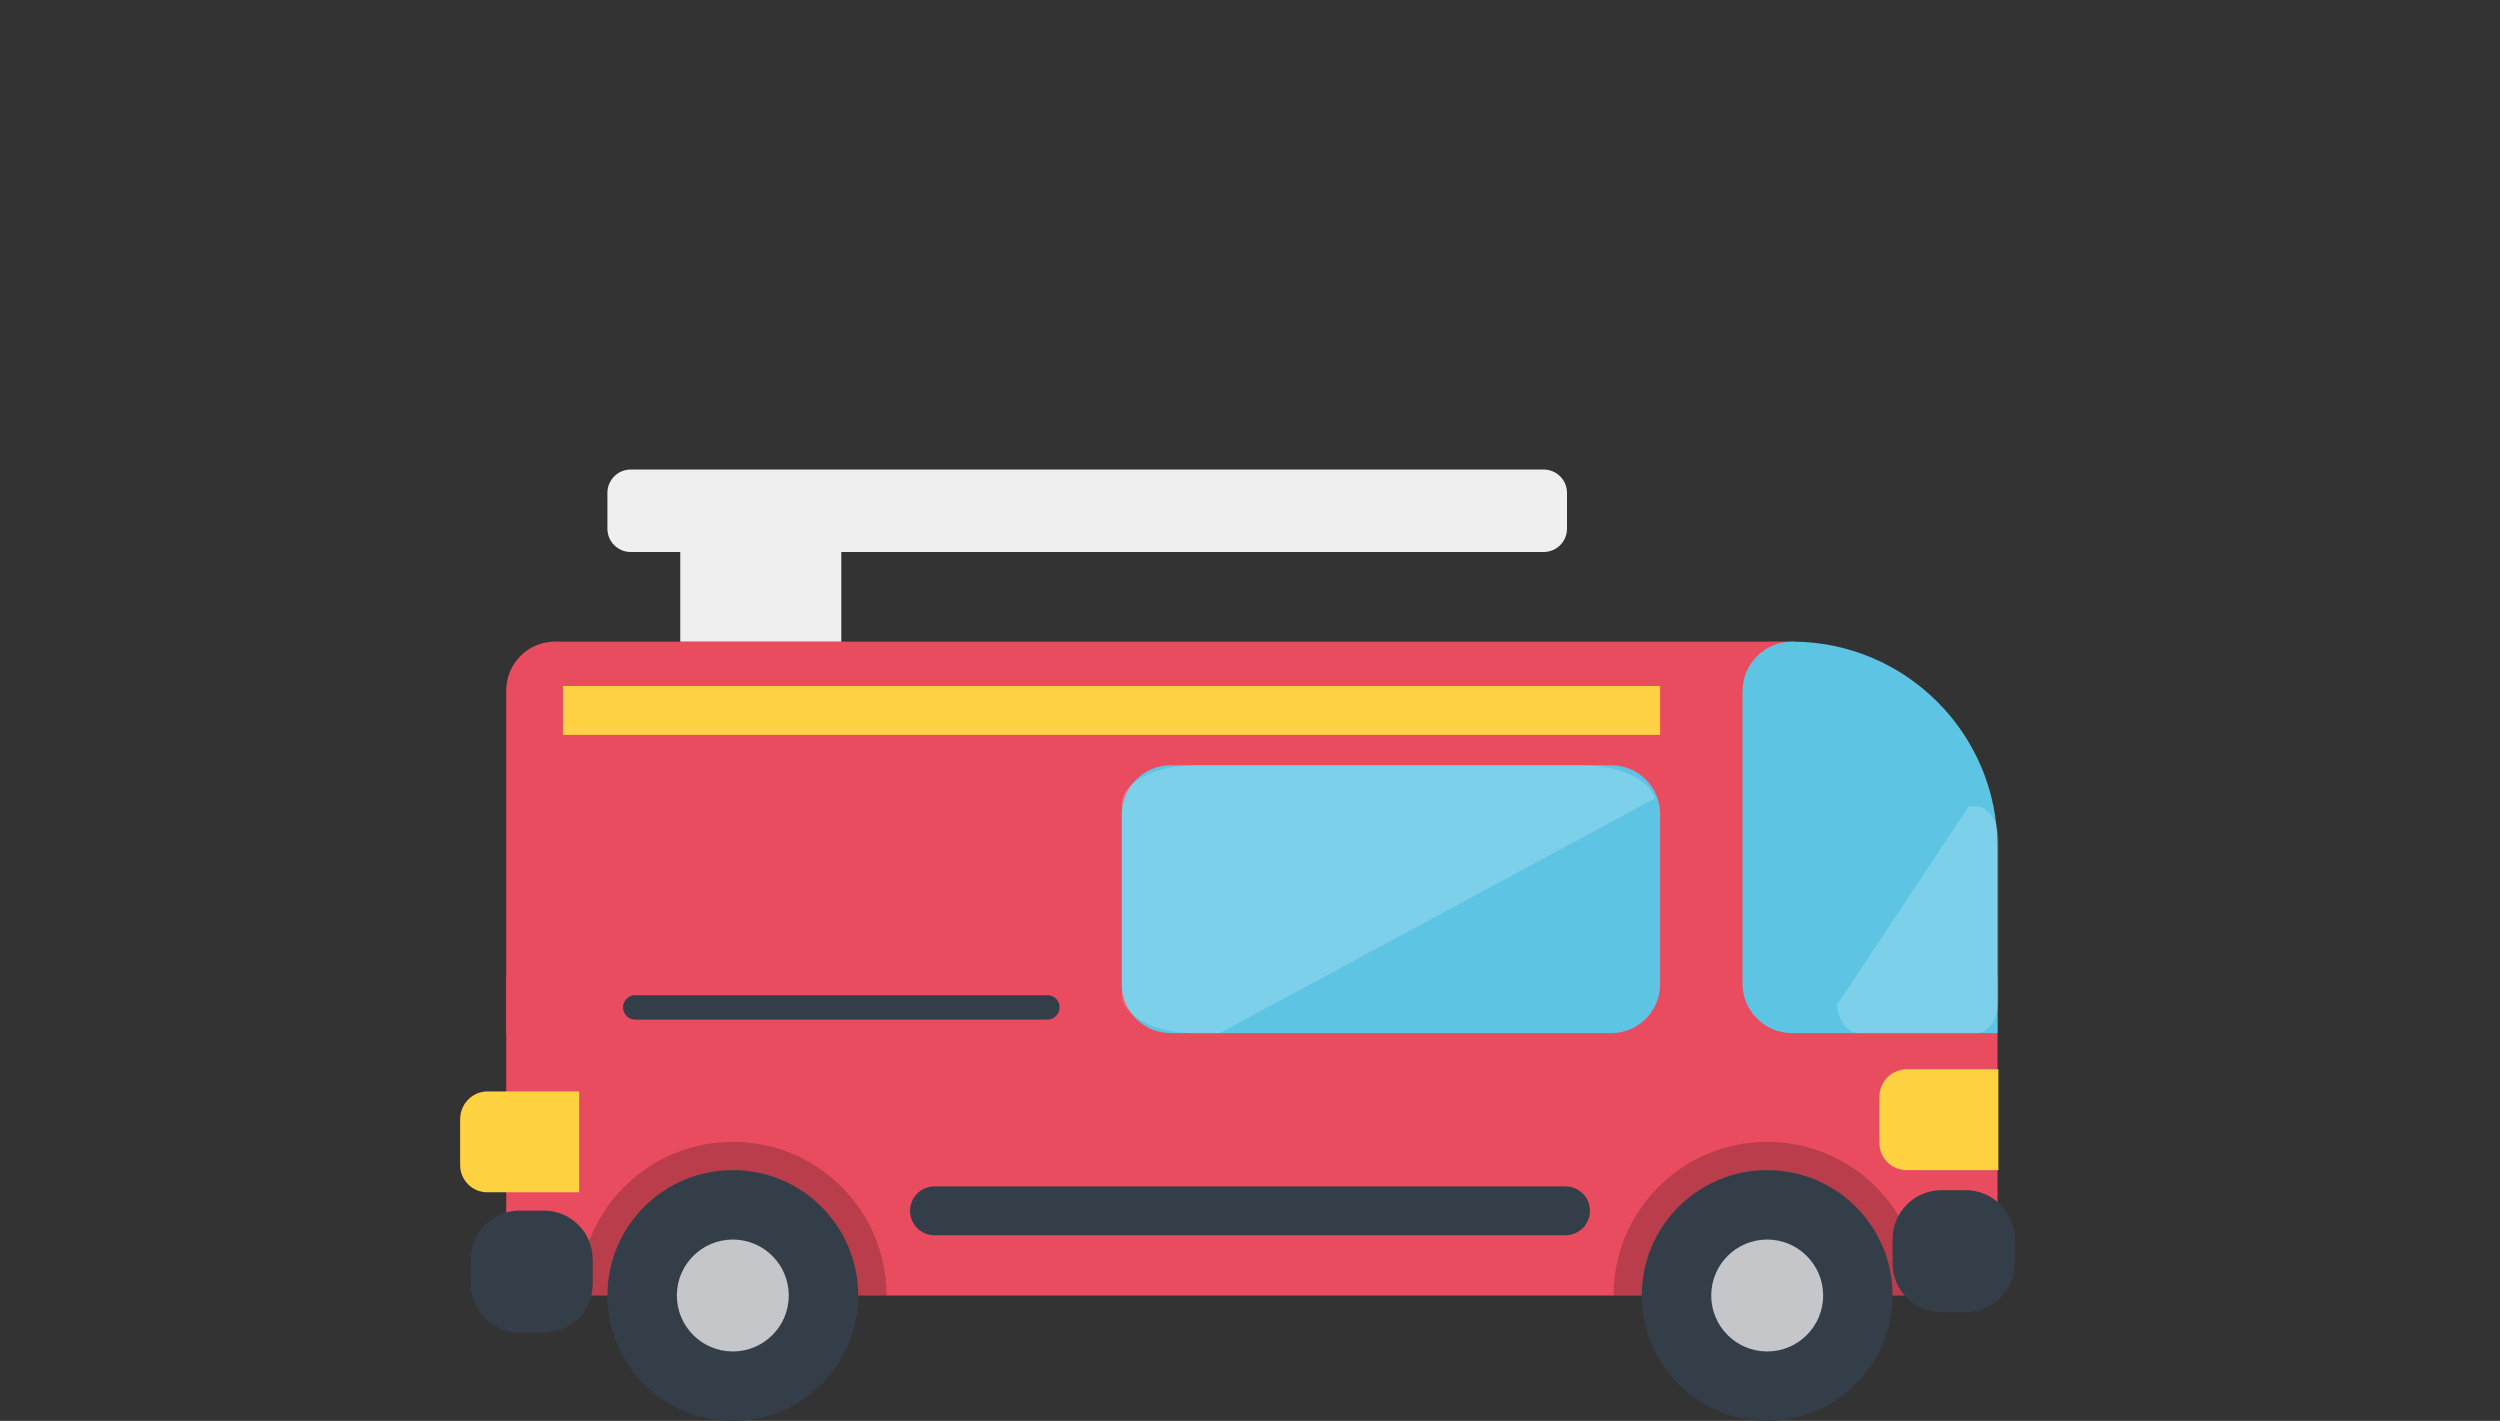 <?xml version="1.0" encoding="utf-8"?>
<!-- Generator: Adobe Illustrator 25.0.1, SVG Export Plug-In . SVG Version: 6.00 Build 0)  -->
<svg version="1.1" id="Calque_1" xmlns="http://www.w3.org/2000/svg" xmlns:xlink="http://www.w3.org/1999/xlink" x="0px" y="0px"
	 viewBox="0 0 512 291" style="enable-background:new 0 0 512 291;" xml:space="preserve">
<rect x="0" y="0" width="512" height="291" fill="#333333" stroke="none"/>
<style type="text/css">
	.st0{fill:#E94C5E;}
	.st1{opacity:0.2;fill:#020203;enable-background:new    ;}
	.st2{fill:#343E48;}
	.st3{fill:#C4C6C9;}
	.st4{fill:#5DC4E3;}
	.st5{fill:#F0EFEF;}
	.st6{fill:#FFD242;}
	.st7{opacity:0.2;fill:#FFFFFF;enable-background:new    ;}
	.st8{fill:#343E48;stroke:#343E48;stroke-width:5;stroke-linecap:round;stroke-miterlimit:10;}
	.st9{fill:#343E48;stroke:#343E48;stroke-width:10;stroke-linecap:round;stroke-miterlimit:10;}
	.st10{fill:#FFD242;stroke:#FFD244;stroke-width:10;stroke-miterlimit:10;}
</style>
<rect x="103.68" y="199.98" class="st0" width="305.41" height="65.34"/>
<path id="path162_1_" class="st1" d="M330.45,265.32c0-17.39,14.08-31.47,31.47-31.47c17.39,0,31.47,14.08,31.47,31.47
	L330.45,265.32L330.45,265.32z"/>
<path id="path162" class="st1" d="M118.62,265.32c0-17.39,14.08-31.47,31.47-31.47s31.47,14.08,31.47,31.47L118.62,265.32
	L118.62,265.32z"/>
<circle id="circle168" class="st2" cx="150.08" cy="265.32" r="25.68"/>
<circle id="circle170" class="st3" cx="150.08" cy="265.32" r="11.46"/>
<circle id="circle168_1_" class="st2" cx="361.92" cy="265.32" r="25.68"/>
<circle id="circle170_1_" class="st3" cx="361.92" cy="265.32" r="11.46"/>
<path class="st0" d="M367.42,211.58H103.68v-70.18c0-5.52,4.48-10,10-10h253.74V211.58z"/>
<path class="st4" d="M409.09,211.58h-42.07c-5.61,0-10.15-4.55-10.15-10.15v-59.87c0-5.61,4.55-10.15,10.15-10.15h0
	c23.23,0,42.07,18.83,42.07,42.07V211.58z"/>
<g id="g192" transform="translate(0,-110)">
	<path id="path188" class="st5" d="M316.15,206.16H129.17c-2.63,0-4.77,2.13-4.77,4.77v7.35c0,2.63,2.13,4.77,4.77,4.77h186.98
		c2.63,0,4.77-2.13,4.77-4.77v-7.35C320.91,208.29,318.78,206.16,316.15,206.16z"/>
	<rect id="rect190" x="139.32" y="223.04" class="st5" width="32.98" height="18.36"/>
</g>
<path id="path224" class="st6" d="M390.48,218.99h18.79v20.65h-18.79c-3.1,0-5.58-2.48-5.58-5.58v-9.4
	C384.89,221.56,387.38,218.99,390.48,218.99z"/>
<path class="st2" d="M402.59,268.74h-4.99c-5.52,0-10-4.48-10-10v-4.99c0-5.52,4.48-10,10-10h4.99c5.52,0,10,4.48,10,10v4.99
	C412.59,264.27,408.11,268.74,402.59,268.74z"/>
<path class="st4" d="M329.99,211.58h-90.24c-5.52,0-10-4.48-10-10v-34.86c0-5.52,4.48-10,10-10h90.24c5.52,0,10,4.48,10,10v34.86
	C339.99,207.11,335.51,211.58,329.99,211.58z"/>
<path id="path236" class="st7" d="M324.29,156.73h-79.71c-8.2,0-14.84,3.58-14.84,8.01v38.84c0,4.42,6.64,8.01,14.84,8.01h5.23
	l89.12-48.09C337.82,159.66,331.7,156.73,324.29,156.73L324.29,156.73z"/>
<path id="path236_1_" class="st7" d="M380.62,211.58h24.15c2.48,0,4.5-3.03,4.5-6.78v-32.87c0-3.74-2.01-6.78-4.5-6.78h-1.58
	l-27,40.7C376.52,209.1,378.38,211.58,380.62,211.58L380.62,211.58z"/>
<line class="st8" x1="130.1" y1="206.31" x2="214.5" y2="206.31"/>
<line class="st9" x1="191.38" y1="247.98" x2="320.62" y2="247.98"/>
<path id="path224_1_" class="st6" d="M99.82,223.53h18.79v20.65H99.82c-3.1,0-5.58-2.48-5.58-5.58v-9.4
	C94.24,226.1,96.72,223.53,99.82,223.53z"/>
<path class="st2" d="M111.38,272.92h-4.99c-5.52,0-10-4.48-10-10v-4.99c0-5.52,4.48-10,10-10h4.99c5.52,0,10,4.48,10,10v4.99
	C121.38,268.45,116.9,272.92,111.38,272.92z"/>
<line class="st10" x1="115.29" y1="145.5" x2="339.99" y2="145.5"/>
</svg>
